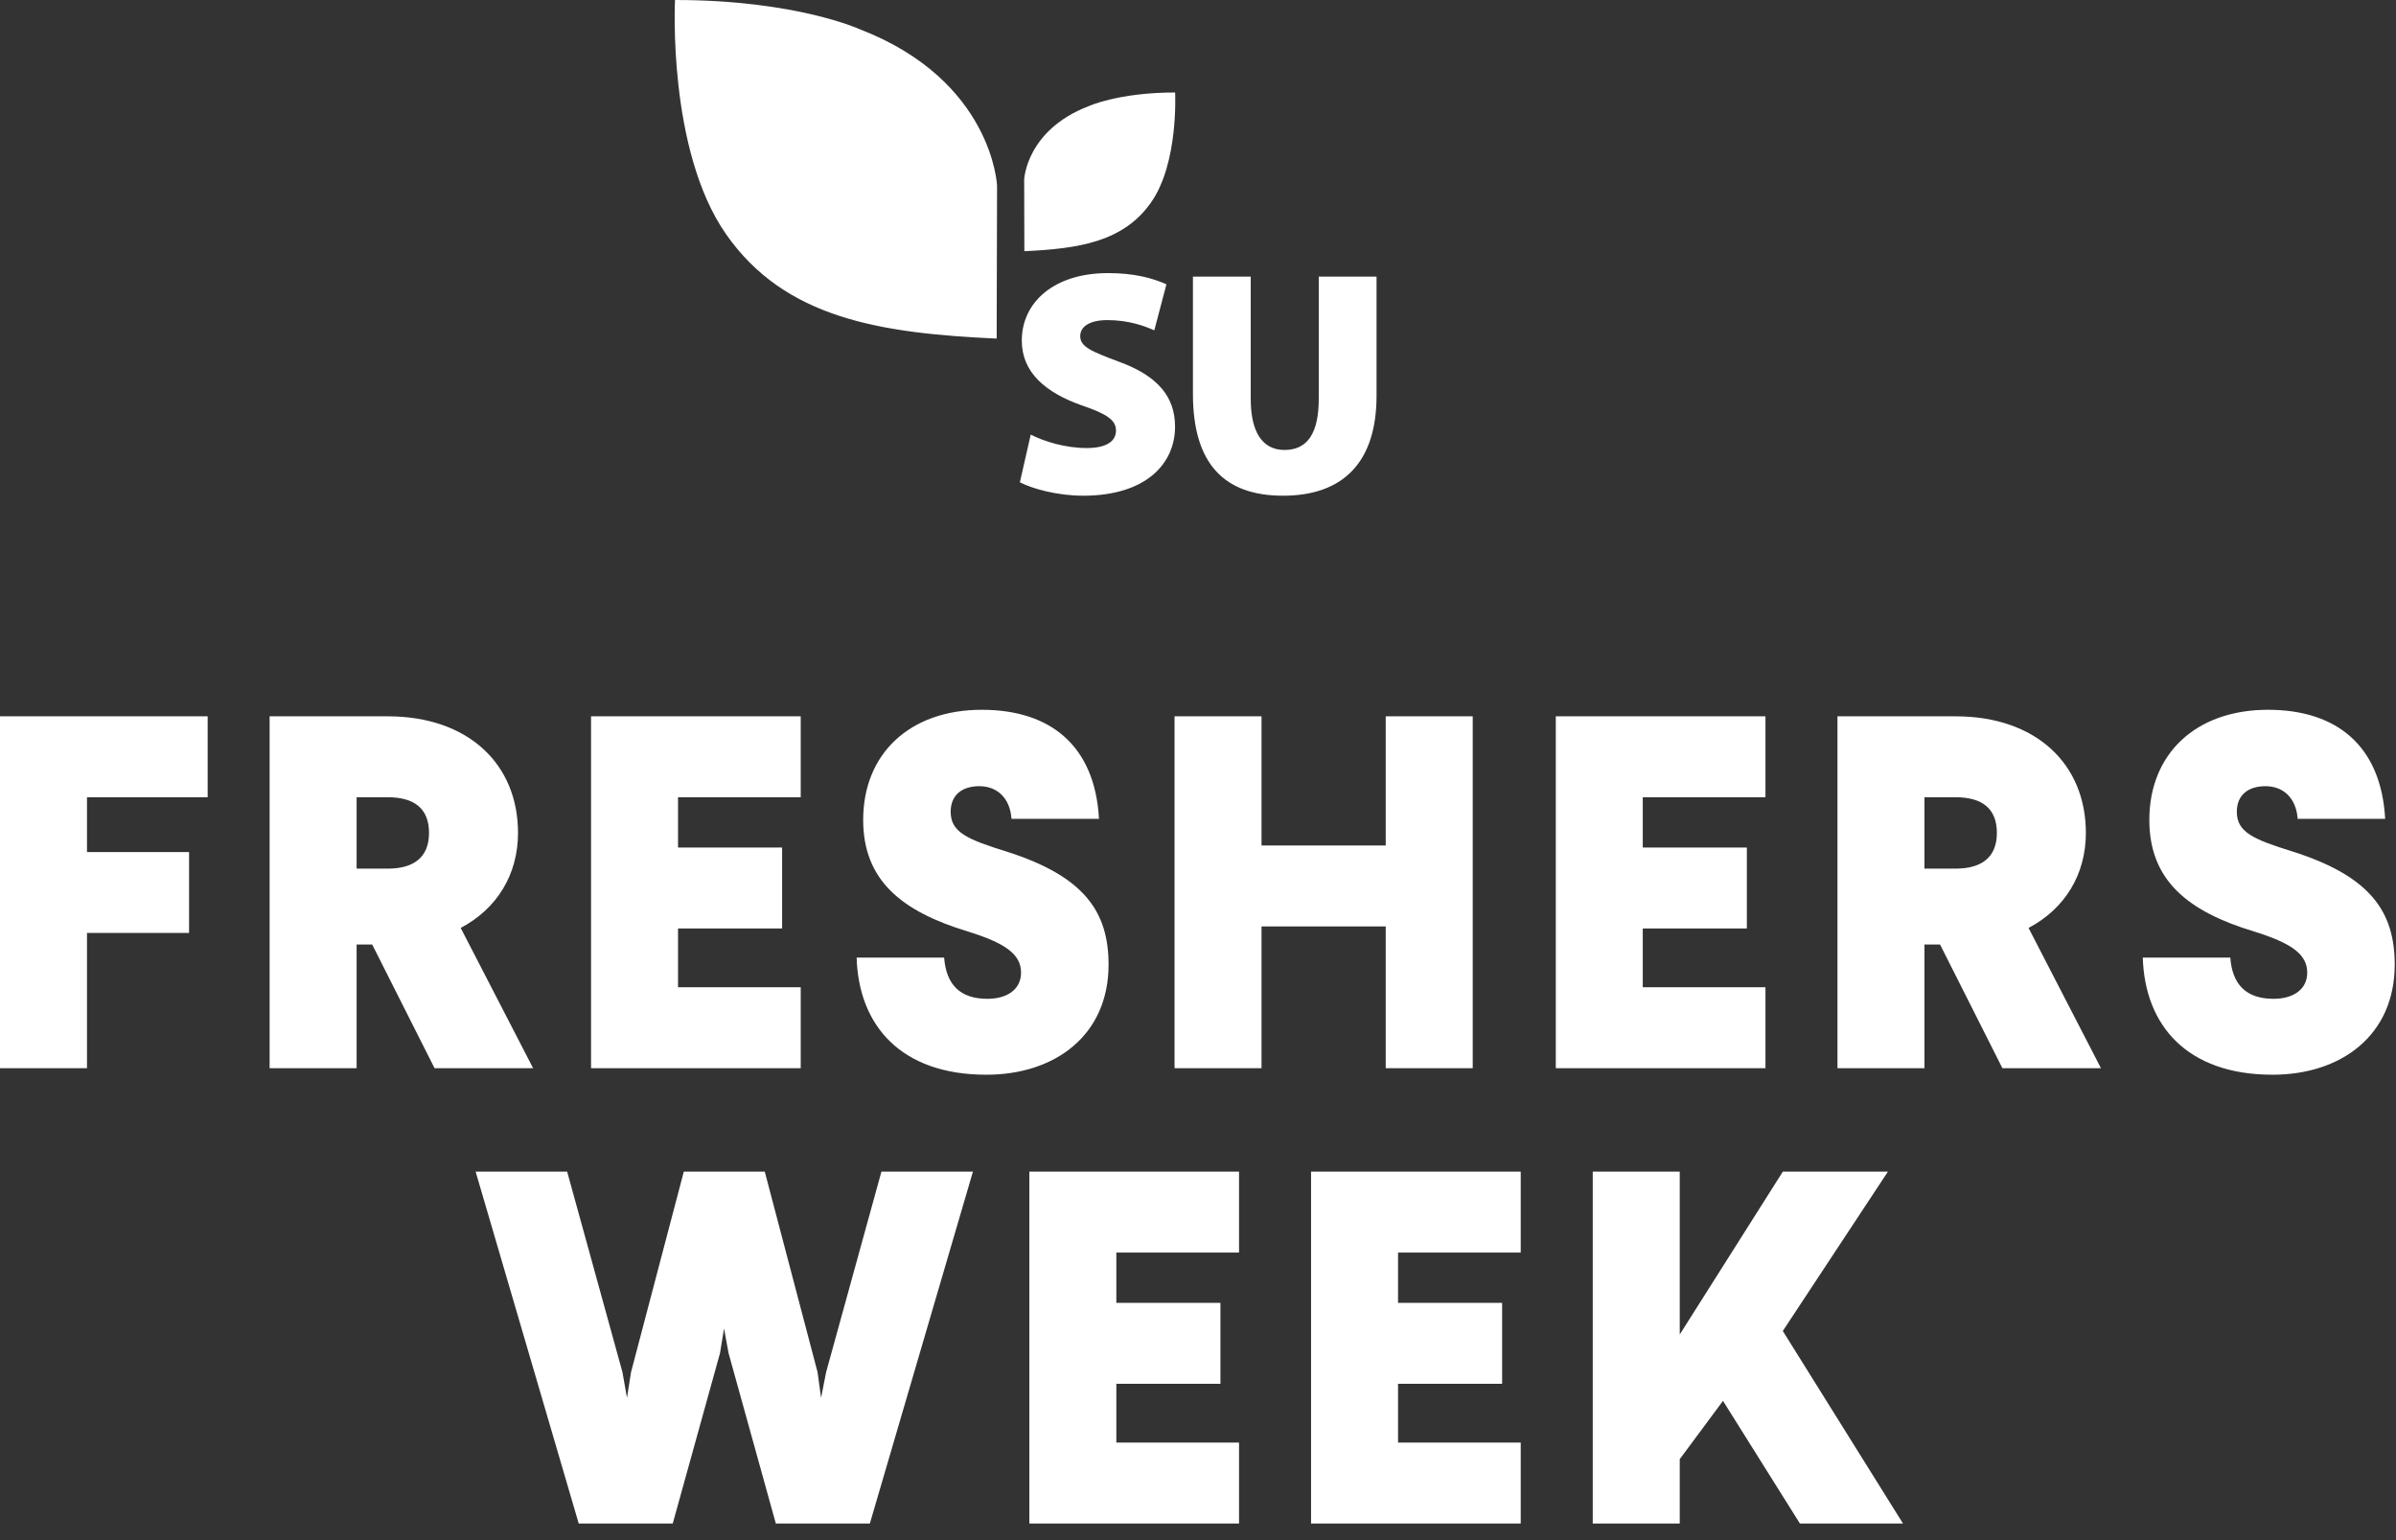 <?xml version="1.0" encoding="UTF-8"?>
<svg width="140px" height="90px" viewBox="0 0 140 90" version="1.1" xmlns="http://www.w3.org/2000/svg" xmlns:xlink="http://www.w3.org/1999/xlink">
    <rect x="0" y="0" width="140" height="90" fill="#333333" stroke="none"/>
    <!-- Generator: Sketch 48.2 (47327) - http://www.bohemiancoding.com/sketch -->
    <title>Shape</title>
    <desc>Created with Sketch.</desc>
    <defs></defs>
    <g id="Page-1" stroke="none" stroke-width="1" fill="none" fill-rule="evenodd">
        <path d="M12.134,41.859 L0,41.859 L0,62.421 L5.083,62.421 L5.083,54.519 L11.047,54.519 L11.047,49.79 L5.083,49.79 L5.083,46.588 L12.134,46.588 L12.134,41.859 Z M22.659,41.859 C27.33,41.859 30.268,44.62 30.268,48.674 C30.268,51.112 29.034,53.109 26.919,54.225 L31.15,62.421 L25.391,62.421 L21.748,55.195 L20.837,55.195 L20.837,62.421 L15.754,62.421 L15.754,41.859 L22.659,41.859 Z M22.659,46.588 L20.837,46.588 L20.837,50.759 L22.659,50.759 C24.157,50.759 25.068,50.113 25.068,48.674 C25.068,47.205 24.157,46.588 22.659,46.588 Z M46.787,41.859 L34.535,41.859 L34.535,62.421 L46.787,62.421 L46.787,57.692 L39.618,57.692 L39.618,54.255 L45.699,54.255 L45.699,49.526 L39.618,49.526 L39.618,46.588 L46.787,46.588 L46.787,41.859 Z M57.37,41.477 C53.139,41.477 50.436,44.062 50.436,47.91 C50.436,51.435 52.669,53.256 56.547,54.431 C58.721,55.107 59.661,55.753 59.661,56.84 C59.661,57.78 58.898,58.367 57.693,58.367 C56.077,58.367 55.284,57.515 55.166,55.959 L50.054,55.959 C50.171,59.924 52.639,62.803 57.634,62.803 C61.63,62.803 64.774,60.512 64.774,56.37 C64.774,53.256 63.334,51.2 58.809,49.761 C56.547,49.056 55.548,48.644 55.548,47.44 C55.548,46.471 56.195,45.942 57.223,45.942 C58.251,45.942 59.015,46.617 59.103,47.851 L64.215,47.851 C63.98,43.592 61.395,41.477 57.37,41.477 Z M86.052,41.859 L80.969,41.859 L80.969,49.408 L73.712,49.408 L73.712,41.859 L68.629,41.859 L68.629,62.421 L73.712,62.421 L73.712,54.137 L80.969,54.137 L80.969,62.421 L86.052,62.421 L86.052,41.859 Z M103.157,41.859 L90.906,41.859 L90.906,62.421 L103.157,62.421 L103.157,57.692 L95.988,57.692 L95.988,54.255 L102.07,54.255 L102.07,49.526 L95.988,49.526 L95.988,46.588 L103.157,46.588 L103.157,41.859 Z M114.269,41.859 C118.941,41.859 121.879,44.62 121.879,48.674 C121.879,51.112 120.645,53.109 118.53,54.225 L122.76,62.421 L117.002,62.421 L113.359,55.195 L112.448,55.195 L112.448,62.421 L107.365,62.421 L107.365,41.859 L114.269,41.859 Z M114.269,46.588 L112.448,46.588 L112.448,50.759 L114.269,50.759 C115.768,50.759 116.679,50.113 116.679,48.674 C116.679,47.205 115.768,46.588 114.269,46.588 Z M132.521,41.477 C128.29,41.477 125.587,44.062 125.587,47.91 C125.587,51.435 127.82,53.256 131.698,54.431 C133.873,55.107 134.813,55.753 134.813,56.84 C134.813,57.78 134.049,58.367 132.844,58.367 C131.228,58.367 130.435,57.515 130.318,55.959 L125.205,55.959 C125.323,59.924 127.791,62.803 132.786,62.803 C136.781,62.803 139.925,60.512 139.925,56.37 C139.925,53.256 138.485,51.2 133.961,49.761 C131.698,49.056 130.699,48.644 130.699,47.44 C130.699,46.471 131.346,45.942 132.374,45.942 C133.402,45.942 134.166,46.617 134.255,47.851 L139.367,47.851 C139.132,43.592 136.546,41.477 132.521,41.477 Z M56.849,68.467 L51.502,68.467 L48.27,80.187 L47.976,81.685 L47.771,80.187 L44.686,68.467 L39.955,68.467 L36.871,80.187 L36.635,81.685 L36.371,80.187 L33.139,68.467 L27.792,68.467 L33.815,89.029 L39.309,89.029 L42.071,79.071 L42.306,77.632 L42.57,79.071 L45.332,89.029 L50.826,89.029 L56.849,68.467 Z M72.398,68.467 L60.146,68.467 L60.146,89.029 L72.398,89.029 L72.398,84.3 L65.229,84.3 L65.229,80.863 L71.311,80.863 L71.311,76.133 L65.229,76.133 L65.229,73.196 L72.398,73.196 L72.398,68.467 Z M88.857,68.467 L76.606,68.467 L76.606,89.029 L88.857,89.029 L88.857,84.3 L81.689,84.3 L81.689,80.863 L87.77,80.863 L87.77,76.133 L81.689,76.133 L81.689,73.196 L88.857,73.196 L88.857,68.467 Z M110.312,68.467 L104.171,68.467 L98.148,77.984 L98.148,68.467 L93.065,68.467 L93.065,89.029 L98.148,89.029 L98.148,85.269 L100.675,81.861 L105.17,89.029 L111.193,89.029 L104.171,77.778 L110.312,68.467 Z M39.442,0 C46.53,0 50.257,1.717 50.257,1.717 C58.007,4.717 58.259,10.847 58.259,10.847 L58.236,19.786 C51.377,19.473 45.844,18.595 42.415,13.672 C38.985,8.748 39.442,0 39.442,0 Z M68.663,5.404 C68.663,5.404 68.877,9.505 67.269,11.813 C65.662,14.121 63.068,14.532 59.854,14.679 L59.843,10.489 C59.843,10.489 59.961,7.616 63.594,6.21 C63.594,6.21 65.341,5.404 68.663,5.404 Z M59.592,28.182 L60.226,25.397 C60.991,25.79 62.241,26.182 63.491,26.182 C64.648,26.182 65.208,25.79 65.208,25.154 C65.208,24.537 64.648,24.182 63.23,23.696 C61.103,22.949 59.704,21.771 59.704,19.902 C59.704,17.679 61.57,15.959 64.742,15.959 C66.253,15.959 67.316,16.24 68.156,16.613 L67.447,19.305 C66.906,19.062 65.973,18.706 64.704,18.706 C63.678,18.706 63.118,19.08 63.118,19.641 C63.118,20.276 63.79,20.538 65.376,21.136 C67.634,21.958 68.659,23.173 68.659,24.93 C68.659,27.098 66.962,28.967 63.286,28.967 C61.775,28.967 60.301,28.555 59.592,28.182 Z M69.704,16.165 L73.081,16.165 L73.081,23.304 C73.081,25.21 73.735,26.294 75.059,26.294 C76.402,26.294 77.056,25.304 77.056,23.304 L77.056,16.165 L80.433,16.165 L80.433,23.117 C80.433,27.004 78.492,28.967 74.966,28.967 C71.514,28.967 69.704,27.079 69.704,23.023 L69.704,16.165 Z" id="Shape" fill="#FFFFFF" fill-rule="nonzero"></path>
    </g>
</svg>